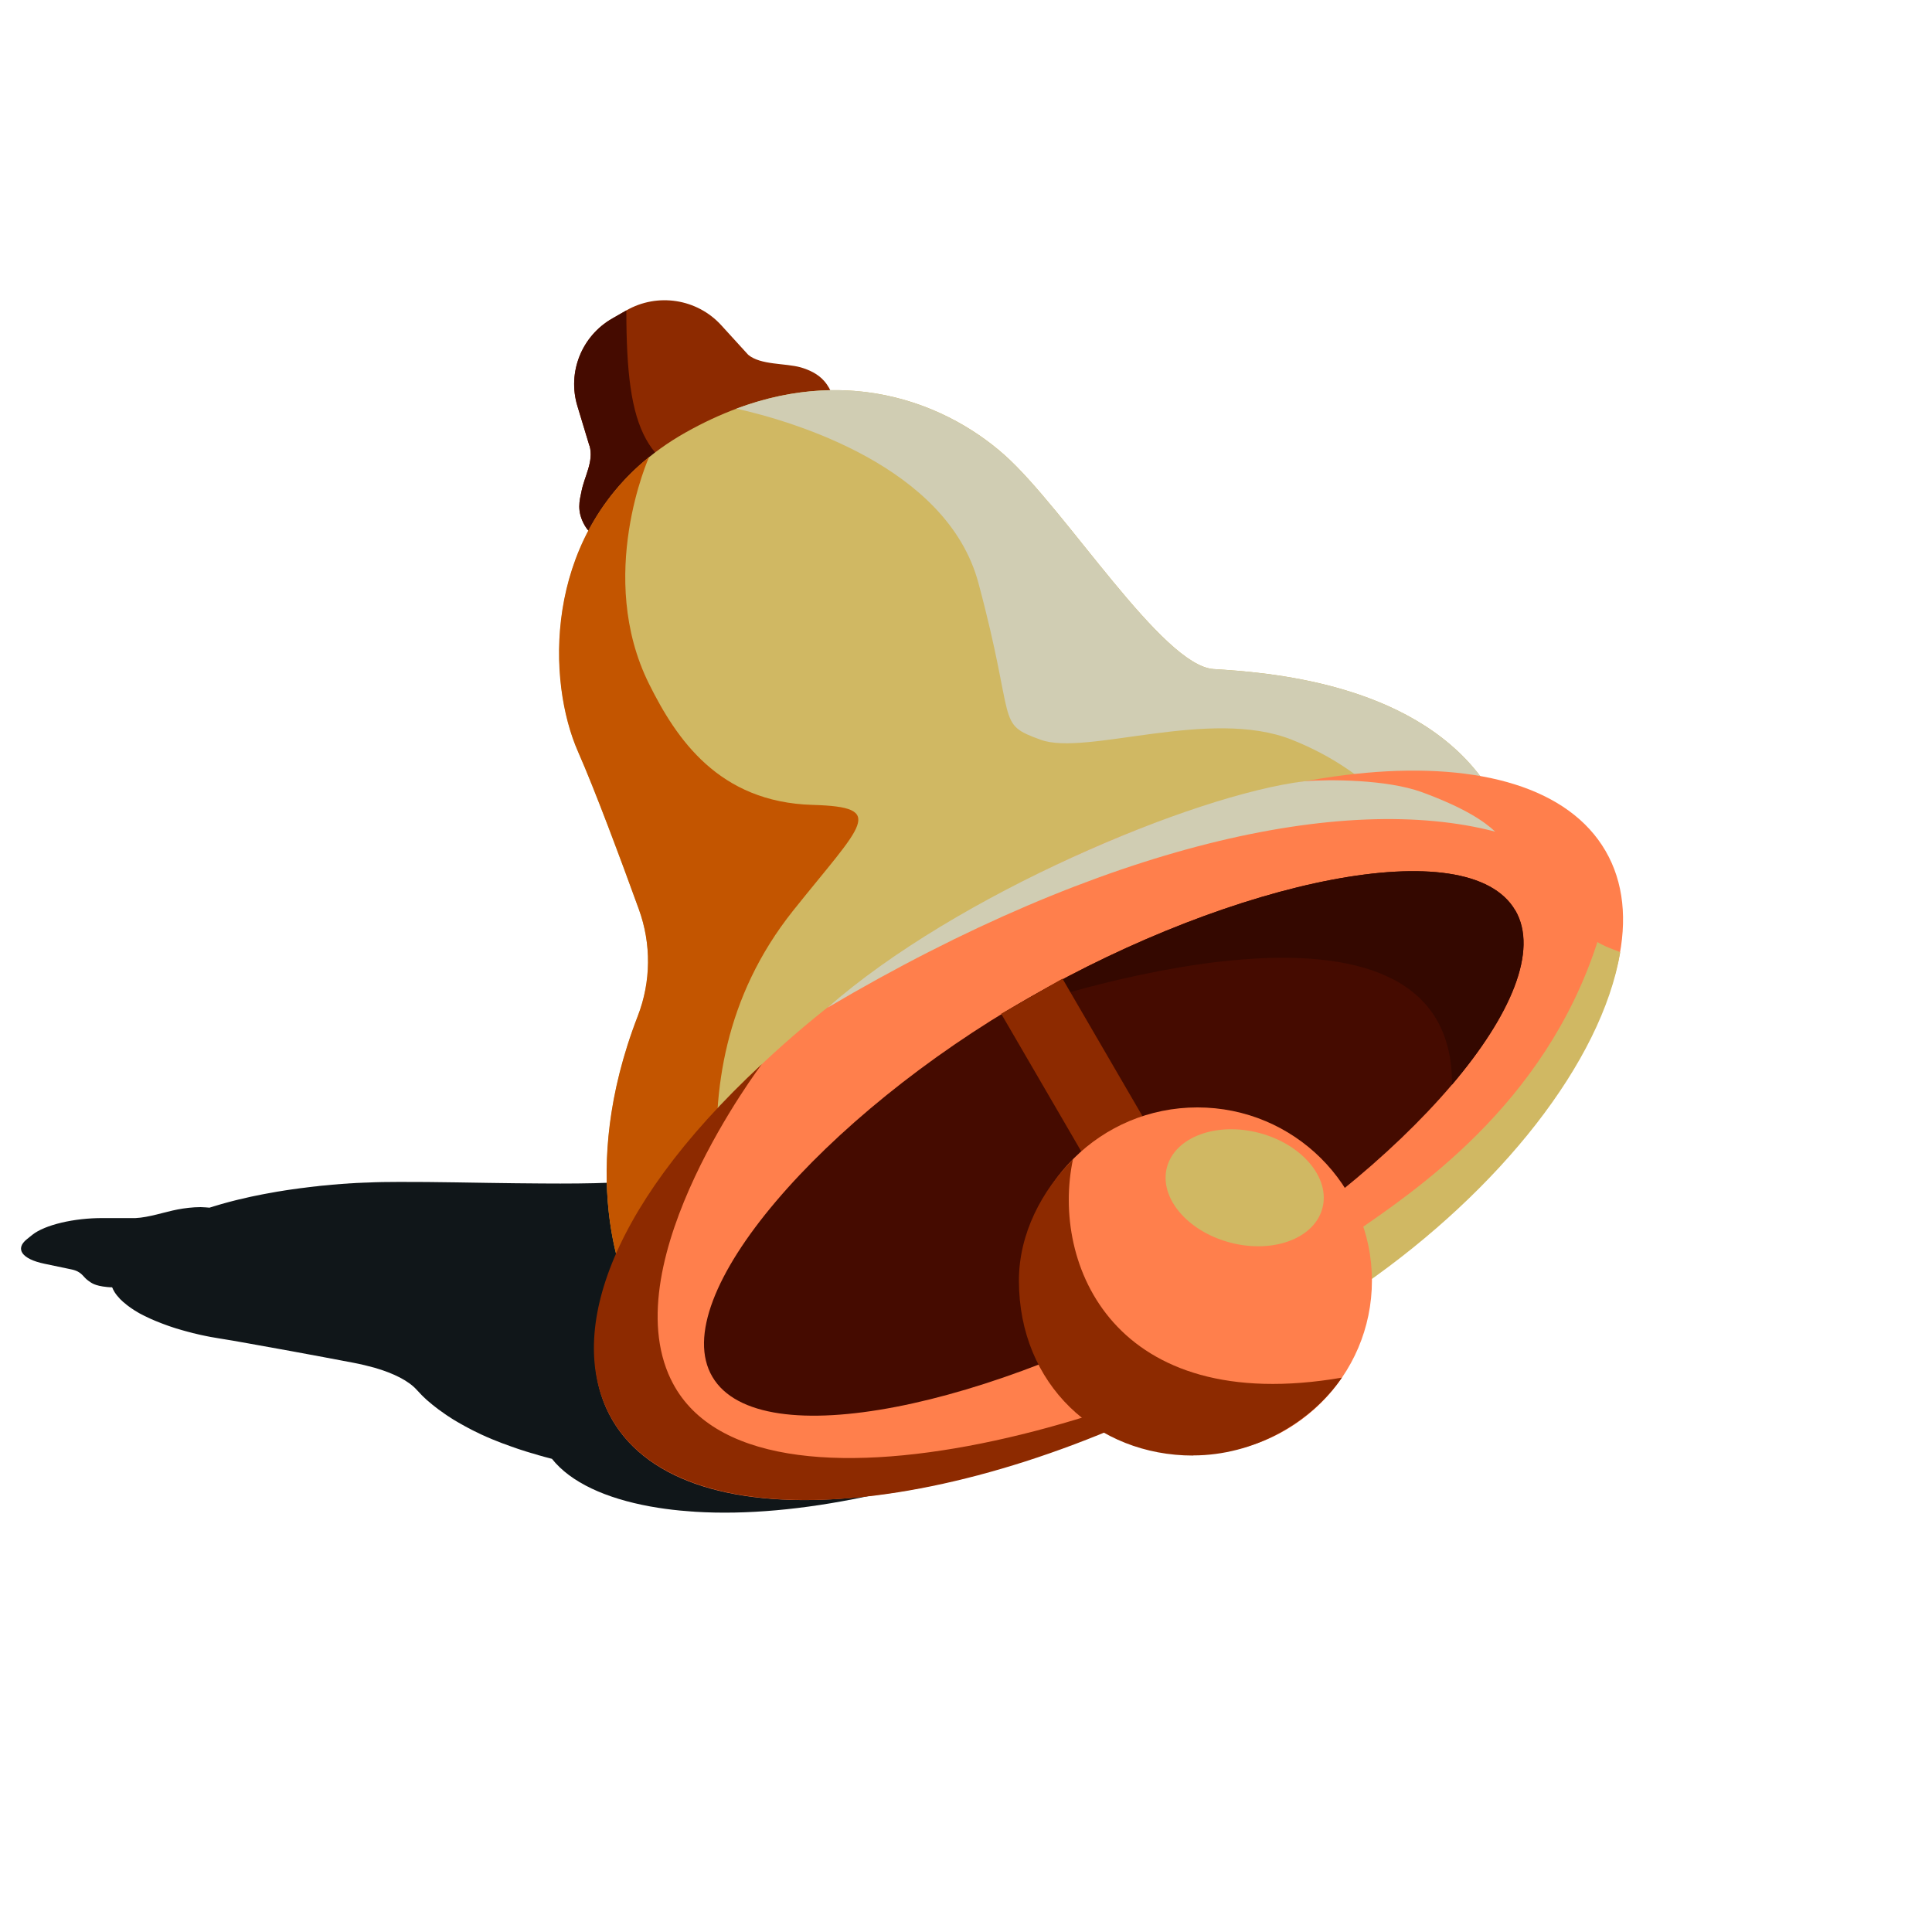 <svg width="46" height="46" viewBox="0 0 46 46" fill="none" xmlns="http://www.w3.org/2000/svg">
<g clip-path="url(#clip0_4211_44476)">
<path d="M29.929 27.816C29.913 27.798 29.896 27.779 29.877 27.76C29.848 27.731 29.817 27.702 29.785 27.674C29.769 27.657 29.752 27.642 29.733 27.626C29.689 27.589 29.643 27.551 29.596 27.516C29.587 27.51 29.581 27.504 29.573 27.5C29.516 27.46 29.458 27.421 29.397 27.384C29.377 27.371 29.354 27.359 29.333 27.346C29.291 27.322 29.247 27.297 29.201 27.274C29.176 27.259 29.149 27.247 29.122 27.235C29.078 27.214 29.035 27.193 28.991 27.173C28.962 27.16 28.932 27.148 28.903 27.135C28.855 27.115 28.807 27.096 28.757 27.077C28.728 27.067 28.701 27.055 28.669 27.044C28.611 27.024 28.551 27.003 28.49 26.984C28.467 26.978 28.446 26.97 28.423 26.963C28.34 26.939 28.252 26.914 28.165 26.891C28.144 26.885 28.121 26.881 28.098 26.877C28.029 26.86 27.96 26.843 27.887 26.829C27.854 26.823 27.819 26.817 27.783 26.808C27.721 26.796 27.658 26.785 27.593 26.775C27.556 26.769 27.516 26.763 27.479 26.756C27.414 26.746 27.349 26.738 27.282 26.73C27.243 26.726 27.205 26.719 27.166 26.715C27.095 26.707 27.02 26.701 26.947 26.695C26.911 26.692 26.878 26.688 26.842 26.684C26.732 26.676 26.621 26.668 26.507 26.663C26.117 26.647 25.716 26.649 25.305 26.67C25.28 26.67 25.253 26.674 25.228 26.674C25.128 26.68 25.026 26.686 24.924 26.692C24.821 26.701 24.719 26.709 24.615 26.719C24.605 26.719 24.594 26.719 24.584 26.721C23.914 26.784 23.203 26.891 22.473 27.044C19.47 27.019 16.593 27.775 15.578 28.046C15.133 28.164 14.086 28.187 12.908 28.178C12.493 28.176 12.063 28.17 11.636 28.164C11.381 28.16 11.129 28.156 10.88 28.152C10.388 28.145 9.919 28.139 9.502 28.141C9.224 28.141 8.972 28.145 8.749 28.156C8.697 28.156 8.645 28.16 8.59 28.162C8.574 28.162 8.555 28.162 8.538 28.164C8.503 28.164 8.465 28.168 8.428 28.17C8.407 28.17 8.384 28.172 8.363 28.174C8.33 28.174 8.296 28.178 8.261 28.181C8.238 28.181 8.215 28.185 8.192 28.185C8.159 28.187 8.125 28.189 8.092 28.193C8.067 28.193 8.044 28.197 8.019 28.199C7.986 28.201 7.952 28.205 7.919 28.207C7.894 28.209 7.869 28.212 7.846 28.214C7.81 28.218 7.775 28.22 7.742 28.224C7.719 28.226 7.696 28.228 7.671 28.23C7.629 28.234 7.585 28.238 7.541 28.245C7.52 28.247 7.502 28.249 7.481 28.251C7.427 28.257 7.374 28.263 7.32 28.27C7.295 28.272 7.27 28.276 7.245 28.28C7.212 28.284 7.176 28.288 7.143 28.292C7.114 28.297 7.087 28.301 7.057 28.305C7.026 28.309 6.995 28.313 6.964 28.317C6.934 28.321 6.905 28.326 6.874 28.33C6.843 28.334 6.813 28.338 6.782 28.344C6.751 28.348 6.722 28.354 6.69 28.359C6.661 28.363 6.632 28.369 6.601 28.373C6.569 28.379 6.538 28.383 6.507 28.39C6.478 28.394 6.448 28.4 6.419 28.406C6.388 28.412 6.357 28.416 6.325 28.423C6.296 28.429 6.269 28.433 6.24 28.439C6.177 28.452 6.115 28.464 6.052 28.477C6.027 28.483 6.002 28.487 5.975 28.493C5.942 28.499 5.908 28.508 5.875 28.516C5.848 28.522 5.823 28.528 5.796 28.535C5.762 28.543 5.729 28.551 5.695 28.557C5.67 28.564 5.643 28.57 5.618 28.576C5.585 28.584 5.552 28.593 5.52 28.601C5.495 28.607 5.468 28.613 5.443 28.621C5.41 28.63 5.378 28.638 5.345 28.648C5.32 28.654 5.295 28.663 5.27 28.669C5.237 28.679 5.203 28.688 5.172 28.698C5.147 28.704 5.124 28.712 5.101 28.719C5.068 28.729 5.034 28.739 5.001 28.75C4.997 28.75 4.993 28.752 4.988 28.754C4.926 28.748 4.857 28.744 4.778 28.741C4.586 28.741 4.392 28.766 4.229 28.797C3.923 28.855 3.547 28.988 3.224 29.002H2.45C1.764 28.998 1.067 29.164 0.773 29.398L0.642 29.503C0.35 29.735 0.519 29.977 1.057 30.089L1.701 30.224C1.954 30.277 1.97 30.399 2.096 30.488C2.173 30.542 2.242 30.613 2.554 30.644C2.592 30.648 2.632 30.65 2.669 30.65C2.673 30.658 2.677 30.666 2.682 30.675C2.686 30.685 2.69 30.695 2.694 30.704C2.705 30.722 2.715 30.741 2.725 30.759C2.73 30.766 2.734 30.774 2.738 30.78C2.755 30.805 2.773 30.83 2.794 30.855C2.798 30.859 2.803 30.865 2.807 30.869C2.823 30.89 2.84 30.909 2.859 30.929C2.867 30.938 2.876 30.946 2.886 30.954C2.903 30.969 2.917 30.985 2.934 31C2.944 31.01 2.957 31.018 2.967 31.026C2.984 31.041 3.001 31.053 3.017 31.068C3.03 31.078 3.042 31.087 3.055 31.097C3.074 31.109 3.09 31.124 3.109 31.136C3.124 31.147 3.136 31.155 3.151 31.165C3.17 31.178 3.191 31.19 3.209 31.203C3.224 31.211 3.239 31.221 3.253 31.229C3.274 31.242 3.295 31.254 3.316 31.267C3.33 31.275 3.347 31.283 3.362 31.291C3.385 31.304 3.407 31.316 3.432 31.327C3.447 31.335 3.464 31.343 3.478 31.349C3.503 31.362 3.53 31.374 3.558 31.387C3.572 31.393 3.587 31.401 3.601 31.407C3.635 31.422 3.668 31.436 3.704 31.451C3.712 31.455 3.72 31.459 3.729 31.461C3.772 31.48 3.816 31.496 3.86 31.513C3.873 31.517 3.885 31.521 3.898 31.527C3.931 31.54 3.962 31.552 3.996 31.563C4.012 31.569 4.031 31.575 4.048 31.581C4.077 31.592 4.106 31.6 4.135 31.61C4.154 31.616 4.175 31.623 4.194 31.629C4.221 31.637 4.25 31.645 4.279 31.654C4.3 31.66 4.321 31.666 4.34 31.672C4.367 31.681 4.396 31.689 4.423 31.695C4.444 31.701 4.465 31.705 4.486 31.712C4.513 31.72 4.542 31.726 4.571 31.734C4.592 31.741 4.613 31.745 4.634 31.749C4.663 31.755 4.692 31.763 4.719 31.77C4.74 31.774 4.761 31.78 4.78 31.784C4.809 31.79 4.84 31.797 4.87 31.803C4.888 31.807 4.907 31.811 4.928 31.815C4.961 31.821 4.995 31.828 5.026 31.834C5.043 31.836 5.057 31.84 5.074 31.842C5.122 31.85 5.172 31.859 5.22 31.867C5.268 31.875 5.318 31.883 5.372 31.892C5.479 31.908 5.591 31.929 5.712 31.95C5.773 31.96 5.835 31.97 5.898 31.983C6.217 32.039 6.571 32.103 6.93 32.169C7.439 32.262 7.963 32.361 8.411 32.446C8.59 32.48 8.757 32.521 8.914 32.564C9.383 32.699 9.733 32.881 9.921 33.09C9.959 33.132 9.998 33.173 10.038 33.214C10.05 33.227 10.065 33.239 10.078 33.254C10.105 33.281 10.134 33.307 10.163 33.334C10.18 33.349 10.196 33.363 10.215 33.378C10.242 33.401 10.269 33.425 10.299 33.448C10.317 33.463 10.336 33.477 10.355 33.492C10.382 33.514 10.411 33.535 10.44 33.558C10.459 33.572 10.48 33.587 10.501 33.601C10.53 33.622 10.559 33.643 10.588 33.663C10.609 33.678 10.628 33.69 10.649 33.705C10.68 33.725 10.71 33.744 10.741 33.765C10.762 33.777 10.783 33.79 10.803 33.804C10.837 33.825 10.868 33.843 10.901 33.862C10.922 33.875 10.941 33.885 10.962 33.897C10.997 33.918 11.033 33.937 11.066 33.955C11.085 33.966 11.104 33.976 11.123 33.986C11.16 34.007 11.2 34.026 11.237 34.046C11.254 34.055 11.271 34.063 11.287 34.071C11.331 34.092 11.375 34.115 11.419 34.135C11.431 34.142 11.444 34.148 11.454 34.152C11.627 34.233 11.805 34.305 11.978 34.371C11.978 34.371 11.98 34.371 11.982 34.371C12.038 34.392 12.094 34.413 12.151 34.433C12.159 34.435 12.167 34.44 12.176 34.442C12.224 34.458 12.274 34.477 12.322 34.493C12.332 34.498 12.345 34.502 12.355 34.504C12.401 34.518 12.445 34.535 12.491 34.547C12.503 34.551 12.516 34.556 12.528 34.56C12.572 34.574 12.614 34.587 12.658 34.599C12.67 34.603 12.683 34.607 12.695 34.609C12.737 34.622 12.778 34.634 12.82 34.647C12.833 34.651 12.845 34.653 12.856 34.657C12.897 34.669 12.939 34.68 12.981 34.692C12.991 34.694 13.002 34.698 13.012 34.7C13.054 34.713 13.095 34.723 13.137 34.733C13.137 34.733 13.139 34.733 13.141 34.733C13.588 35.297 14.424 35.675 15.482 35.868C15.494 35.87 15.507 35.872 15.519 35.874C15.623 35.893 15.728 35.909 15.836 35.924C15.951 35.94 16.068 35.953 16.187 35.965C16.278 35.973 16.372 35.982 16.466 35.988C16.493 35.988 16.518 35.992 16.545 35.994C17.765 36.071 19.15 35.94 20.573 35.642C20.592 35.638 20.612 35.634 20.631 35.63C20.733 35.609 20.834 35.586 20.936 35.562C20.992 35.549 21.05 35.537 21.107 35.522C21.169 35.508 21.232 35.491 21.294 35.477C21.397 35.452 21.497 35.427 21.599 35.4C21.616 35.396 21.632 35.392 21.649 35.388C23.543 34.885 25.42 34.113 26.976 33.163C27.89 33.107 28.776 32.978 29.546 32.778C30.121 32.629 30.572 32.444 30.889 32.244C30.918 32.227 30.945 32.208 30.972 32.19C31.285 31.983 31.437 31.761 31.431 31.542C31.431 31.527 31.431 31.511 31.431 31.496C31.429 31.478 31.425 31.459 31.421 31.438C31.41 31.397 31.398 31.358 31.377 31.316C31.216 31.016 30.747 30.731 29.973 30.503C29.95 30.497 29.927 30.491 29.904 30.484C30.559 29.451 30.553 28.535 29.963 27.856C29.967 27.856 29.969 27.858 29.969 27.858C29.956 27.843 29.94 27.829 29.927 27.812L29.929 27.816Z" fill="#101619"/>
<path d="M14.033 10.611L13.747 9.666C13.505 8.863 13.849 7.999 14.581 7.581L14.913 7.391C15.655 6.965 16.598 7.112 17.174 7.745L17.814 8.447C18.11 8.695 18.692 8.643 19.065 8.747C19.257 8.803 19.472 8.898 19.622 9.07C20.004 9.508 19.82 10.015 19.82 10.015C19.82 10.015 18.932 10.682 17.276 11.632C15.62 12.582 14.648 12.979 14.648 12.979C14.648 12.979 14.151 12.905 13.926 12.518C13.722 12.168 13.801 11.913 13.845 11.698C13.914 11.342 14.143 10.984 14.037 10.614L14.033 10.611Z" fill="#8D2A00"/>
<path d="M14.033 10.611L13.747 9.665C13.505 8.862 13.849 7.999 14.581 7.581L14.913 7.391C14.913 10.327 15.372 11.208 17.276 11.632C15.62 12.582 14.648 12.979 14.648 12.979C14.648 12.979 14.151 12.905 13.926 12.518C13.722 12.168 13.801 11.913 13.845 11.698C13.914 11.342 14.143 10.984 14.037 10.613L14.033 10.611Z" fill="#450B00"/>
<path d="M15.045 30.922C15.045 30.922 13.606 28.276 15.187 24.195C15.504 23.377 15.51 22.473 15.212 21.649C14.78 20.463 14.163 18.805 13.769 17.909C12.945 16.04 12.947 12.2 16.322 10.298C19.696 8.396 22.458 9.536 23.914 10.83C25.369 12.124 27.672 15.853 28.898 15.93C30.125 16.006 33.537 16.234 35.245 18.48C36.951 20.726 15.047 30.924 15.047 30.924L15.045 30.922Z" fill="#D0B863"/>
<path d="M17.088 27.886C16.963 26.017 17.235 23.749 18.886 21.679C20.538 19.609 21.135 19.216 19.347 19.164C17.109 19.1 16.102 17.587 15.455 16.287C14.177 13.719 15.455 10.879 15.455 10.879C12.95 12.901 13.017 16.213 13.766 17.906C14.162 18.802 14.78 20.46 15.209 21.646C15.51 22.47 15.501 23.374 15.184 24.192C13.728 27.955 14.836 30.496 15.02 30.869C15.499 30.215 17.134 28.563 17.088 27.884V27.886Z" fill="#C35500"/>
<path d="M23.296 13.881C24.207 17.274 23.694 17.218 24.777 17.613C25.859 18.009 28.809 16.837 30.759 17.613C32.709 18.389 33.453 19.648 33.453 19.648L35.145 19.294C35.356 18.965 35.402 18.688 35.243 18.48C33.537 16.235 30.125 16.007 28.896 15.931C27.67 15.854 25.369 12.124 23.911 10.831C22.633 9.696 20.351 8.678 17.533 9.729C18.826 10.019 22.547 11.087 23.296 13.881Z" fill="#D0CDB3"/>
<path d="M29.563 32.465C36.093 28.724 39.972 23.258 38.226 20.258C36.48 17.257 29.771 17.858 23.241 21.599C16.711 25.34 12.833 30.806 14.578 33.806C16.324 36.807 23.033 36.206 29.563 32.465Z" fill="#FF7F4C"/>
<path d="M36.077 21.677C34.966 19.765 29.401 20.948 24.5 23.757C19.598 26.566 15.838 30.877 16.962 32.782C18.086 34.686 23.626 33.487 28.527 30.679C33.428 27.87 37.191 23.587 36.077 21.677Z" fill="#450B00"/>
<path d="M36.079 21.677C34.968 19.765 29.403 20.948 24.501 23.757C24.297 23.875 24.095 23.993 23.895 24.115C24.693 23.834 34.609 20.444 34.571 25.827C35.977 24.171 36.634 22.629 36.081 21.675L36.079 21.677Z" fill="#340800"/>
<path d="M15.973 32.843C14.604 29.999 18.14 25.336 18.14 25.336C14.298 28.902 13.507 31.965 14.577 33.803C16.279 36.728 22.772 36.235 29.142 32.746L32.662 30.488C28.201 33.731 17.881 36.809 15.973 32.841V32.843Z" fill="#8D2A00"/>
<path d="M25.297 23.301L23.838 24.137L25.955 27.776L27.414 26.94L25.297 23.301Z" fill="#8D2A00"/>
<path d="M32.195 29.39L32.465 30.592C35.716 28.326 38.132 25.289 38.576 22.68C38.581 22.651 38.3 22.59 38.033 22.43C36.772 26.339 33.64 28.386 32.195 29.39Z" fill="#D0B863"/>
<path d="M28.51 34.613C30.805 34.613 32.665 32.767 32.665 30.49C32.665 28.213 30.805 26.367 28.51 26.367C26.216 26.367 24.355 28.213 24.355 30.49C24.355 32.767 26.216 34.613 28.51 34.613Z" fill="#FF7F4C"/>
<path d="M28.406 34.653C29.837 34.653 31.203 33.894 31.95 32.801C26.519 33.734 25.017 30.102 25.547 27.602C24.81 28.345 24.26 29.365 24.26 30.491C24.26 32.971 26.112 34.656 28.406 34.656V34.653Z" fill="#8D2A00"/>
<path d="M31.485 28.77C31.679 28.05 31.007 27.247 29.986 26.976C28.964 26.706 27.979 27.07 27.785 27.79C27.592 28.51 28.263 29.313 29.285 29.584C30.306 29.855 31.291 29.49 31.485 28.77Z" fill="#D0B863"/>
<path d="M31.053 18.602C28.425 18.925 22.758 21.302 19.701 23.994C26.276 20.106 32.01 18.86 35.6 19.801C35.353 19.568 34.887 19.239 33.851 18.86C33.022 18.557 31.634 18.552 31.053 18.602Z" fill="#D0CDB3"/>
</g>
<defs>
<clipPath id="clip0_4211_44476">
<rect width="45" height="45" fill="white" transform="translate(0.5 0.5)"/>
</clipPath>
</defs>
</svg>
